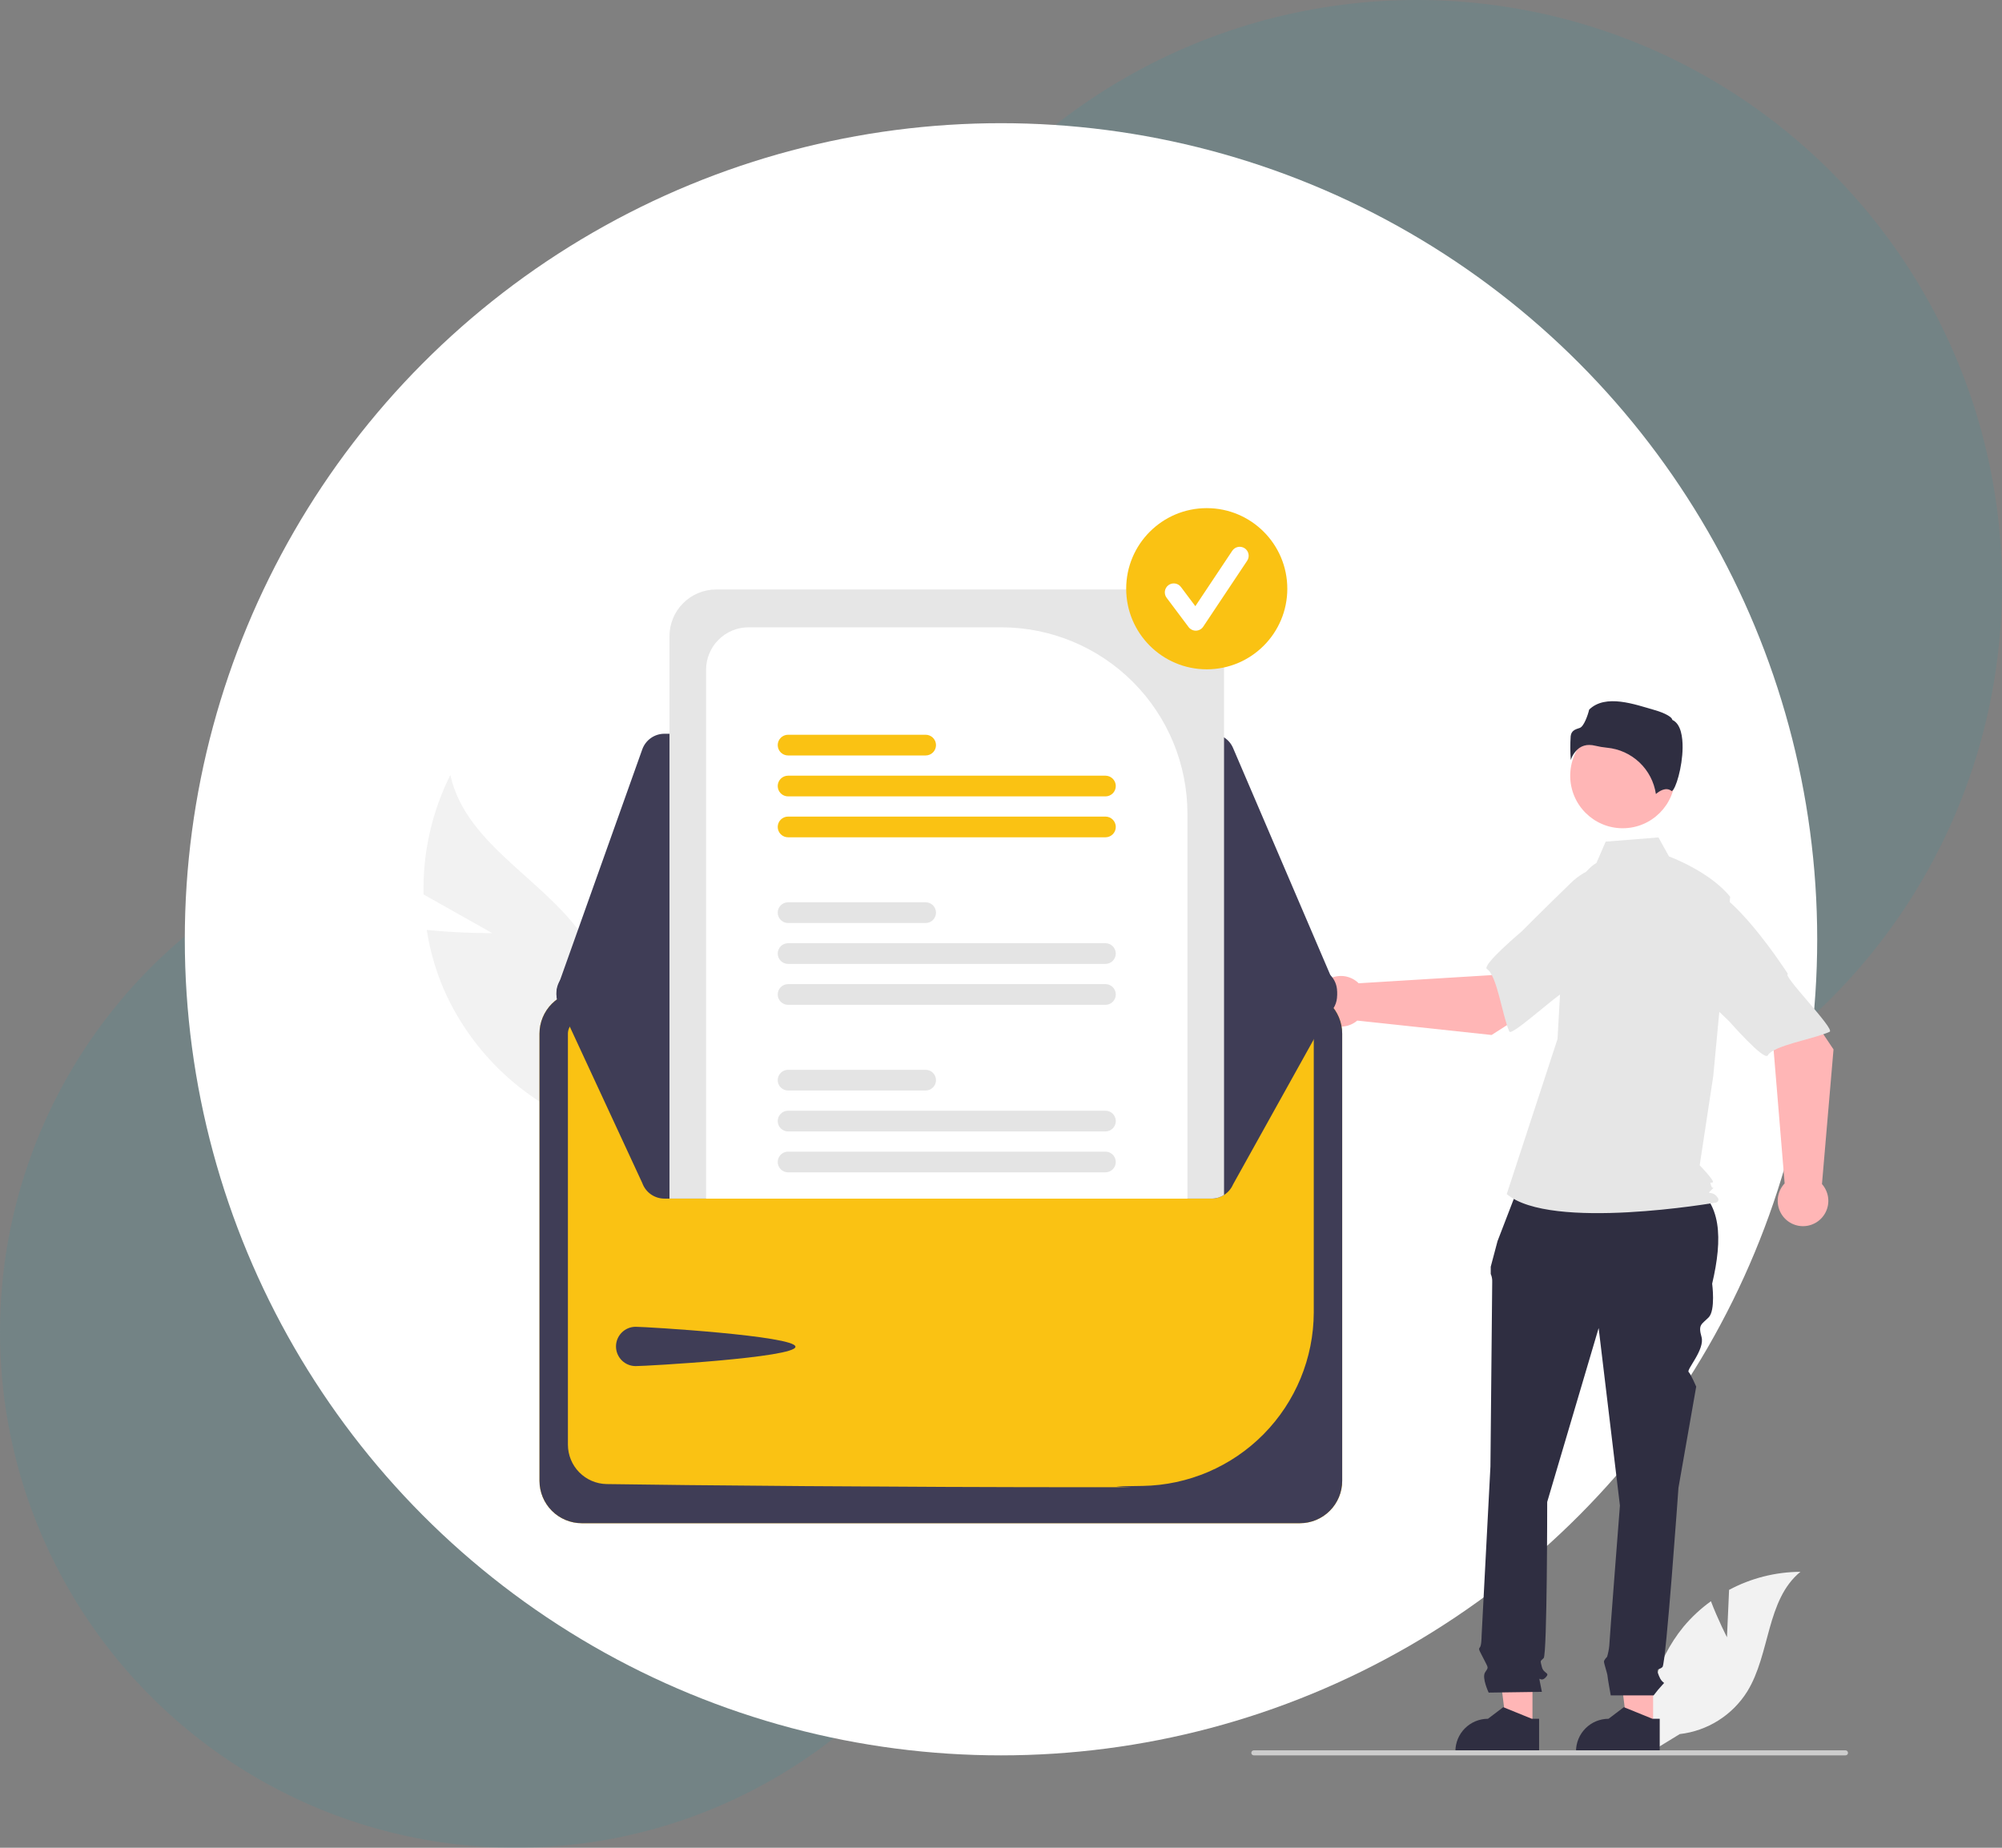 <svg width="260" height="240" viewBox="0 0 260 240" fill="none" xmlns="http://www.w3.org/2000/svg">
    <rect x="0" y="0" width="260" height="240" fill="#808080" stroke="none"/>
    <circle cx="184" cy="76" r="76" fill="#43919B" fill-opacity="0.2"/>
    <circle cx="67" cy="173" r="67" fill="#43919B" fill-opacity="0.2"/>
    <circle cx="130" cy="122" r="106" fill="white"/>
    <g clip-path="url(#clip0_0_1)">
    <path d="M63.927 121.204L55.006 116.177C54.886 110.799 56.08 105.473 58.484 100.661C60.54 110 71.364 114.444 76.357 122.598C77.895 125.154 78.839 128.022 79.118 130.992C79.397 133.962 79.005 136.956 77.97 139.754L78.557 146.995C73.947 145.614 69.691 143.248 66.082 140.062C62.473 136.877 59.598 132.946 57.653 128.541C56.587 126.059 55.837 123.453 55.422 120.783C59.581 121.226 63.927 121.204 63.927 121.204Z" fill="#F2F2F2"/>
    <path d="M224.283 212.659L224.556 206.505C227.408 204.98 230.588 204.175 233.821 204.159C229.371 207.799 229.928 214.816 226.911 219.711C225.958 221.23 224.676 222.516 223.159 223.472C221.643 224.428 219.93 225.031 218.149 225.235L214.425 227.516C213.914 224.666 214.027 221.739 214.756 218.937C215.484 216.134 216.811 213.523 218.645 211.283C219.687 210.037 220.881 208.927 222.199 207.979C223.091 210.332 224.283 212.659 224.283 212.659Z" fill="#F2F2F2"/>
    <path d="M214.688 224.349L211.316 224.349L209.712 211.336L214.689 211.337L214.688 224.349Z" fill="#FFB6B6"/>
    <path d="M215.548 227.619L204.676 227.619V227.481C204.676 226.358 205.122 225.281 205.915 224.487C206.709 223.693 207.785 223.247 208.908 223.247H208.908L210.894 221.74L214.599 223.247L215.548 223.247L215.548 227.619Z" fill="#2F2E41"/>
    <path d="M199.023 224.349L195.651 224.349L194.047 211.336L199.024 211.337L199.023 224.349Z" fill="#FFB6B6"/>
    <path d="M199.883 227.619L189.011 227.619V227.481C189.011 226.358 189.457 225.281 190.25 224.487C191.044 223.693 192.12 223.247 193.242 223.247H193.243L195.229 221.74L198.934 223.247L199.883 223.247L199.883 227.619Z" fill="#2F2E41"/>
    <path d="M197.564 153.208L219.495 153.756C223.661 156.02 223.724 160.919 222.359 166.736C222.359 166.736 222.82 170.193 221.899 171.115C220.977 172.037 220.516 172.037 220.977 173.651C221.438 175.264 219.004 177.899 219.299 178.195C219.595 178.491 220.286 180.105 220.286 180.105L217.982 193.243C217.982 193.243 216.37 216.061 215.909 216.522C215.448 216.983 214.988 216.522 215.448 217.675C215.909 218.827 216.37 218.366 215.909 218.827C215.501 219.267 215.116 219.729 214.757 220.21H209.188C209.188 220.21 208.768 217.905 208.768 217.675C208.768 217.444 208.307 216.061 208.307 215.831C208.307 215.6 208.714 215.193 208.714 215.193C208.855 214.724 208.95 214.243 208.998 213.756C208.998 213.295 210.38 195.547 210.38 195.547L207.616 172.498L200.935 195.086C200.935 195.086 200.935 214.909 200.474 215.37C200.014 215.831 200.014 215.6 200.244 216.522C200.474 217.444 201.396 217.214 200.705 217.905C200.014 218.597 199.783 217.444 200.014 218.597L200.244 219.749L193.333 219.848C193.333 219.848 192.412 217.905 192.872 217.214C193.333 216.522 193.305 216.711 192.743 215.579C192.181 214.448 191.951 214.217 192.181 213.987C192.412 213.756 192.412 212.53 192.412 212.53L193.563 190.477C193.563 190.477 193.794 167.197 193.794 166.505C193.811 166.15 193.746 165.795 193.602 165.469V164.53L194.485 161.204L197.564 153.208Z" fill="#2F2E41"/>
    <path d="M210.738 107.579C214.502 107.579 217.553 104.526 217.553 100.761C217.553 96.995 214.502 93.943 210.738 93.943C206.975 93.943 203.924 96.995 203.924 100.761C203.924 104.526 206.975 107.579 210.738 107.579Z" fill="#FFB6B6"/>
    <path d="M207.331 112.085C205.863 112.959 204.985 114.563 204.481 116.196C203.547 119.218 202.986 122.344 202.808 125.502L202.275 134.959L195.681 155.094C201.396 159.933 222.879 156.194 222.879 156.194C222.879 156.194 223.538 155.974 222.879 155.314C222.219 154.655 221.577 155.239 222.237 154.579C222.896 153.919 222.442 154.655 222.222 153.995C222.002 153.335 222.222 153.775 222.442 153.555C222.661 153.335 220.74 151.355 220.74 151.355L222.498 139.797L224.697 116.484C222.059 113.185 216.754 111.24 216.754 111.24L215.383 108.771L208.529 109.32L207.331 112.085Z" fill="#E6E6E6"/>
    <path d="M206.396 96.76C206.66 96.762 206.923 96.796 207.178 96.862C207.681 96.983 208.192 97.069 208.707 97.119C210.285 97.267 211.767 97.94 212.917 99.031C214.068 100.121 214.82 101.566 215.053 103.134C215.449 102.788 216.35 102.153 217.089 102.743C217.1 102.753 217.107 102.757 217.133 102.745C217.623 102.512 218.494 99.647 218.52 97.124C218.534 95.785 218.323 94.075 217.241 93.534L217.184 93.505L217.169 93.443C217.097 93.142 216.289 92.628 214.884 92.227C212.332 91.5 208.528 90.083 206.386 92.168C206.224 92.871 205.697 94.375 205.164 94.546C204.574 94.735 204.065 94.897 203.984 95.622C203.917 96.652 203.922 97.686 203.999 98.715C204.199 98.085 204.591 97.534 205.121 97.139C205.497 96.885 205.943 96.753 206.396 96.76Z" fill="#2F2E41"/>
    <path d="M193.713 134.432L204.844 127.3L199.238 119.843L193.702 126.656L176.453 127.715C175.999 127.266 175.425 126.959 174.8 126.831C174.175 126.704 173.526 126.761 172.933 126.995C172.34 127.23 171.827 127.632 171.459 128.153C171.09 128.674 170.881 129.291 170.857 129.929C170.833 130.567 170.994 131.198 171.322 131.745C171.651 132.293 172.131 132.733 172.704 133.012C173.278 133.291 173.921 133.397 174.554 133.317C175.186 133.237 175.782 132.975 176.269 132.562L193.713 134.432Z" fill="#FFB6B6"/>
    <path d="M215.176 117.344C215.822 121.256 203.622 128.726 203.622 128.726C203.621 127.808 196.34 134.739 196.011 133.978C195.077 131.814 194.42 126.687 193.115 125.867C192.368 125.398 197.611 120.99 197.611 120.99C197.611 120.99 200.355 118.224 203.956 114.735C204.956 113.73 206.193 112.994 207.554 112.596C208.914 112.198 210.353 112.151 211.737 112.459C211.737 112.459 214.53 113.432 215.176 117.344Z" fill="#E6E6E6"/>
    <path d="M238.119 136.305L230.756 125.321L223.424 131.087L230.349 136.481L231.772 153.713C231.334 154.176 231.039 154.757 230.925 155.385C230.81 156.013 230.881 156.661 231.128 157.249C231.375 157.838 231.788 158.341 232.316 158.699C232.845 159.057 233.466 159.253 234.103 159.264C234.741 159.274 235.368 159.099 235.908 158.759C236.449 158.42 236.878 157.93 237.145 157.35C237.412 156.77 237.504 156.125 237.411 155.494C237.317 154.863 237.042 154.272 236.619 153.794L238.119 136.305Z" fill="#FFB6B6"/>
    <path d="M220.589 115.197C224.484 114.468 232.207 126.514 232.207 126.514C231.29 126.533 238.37 133.671 237.616 134.015C235.473 134.996 230.365 135.761 229.573 137.084C229.12 137.841 224.604 132.69 224.604 132.69C224.604 132.69 221.782 130.004 218.22 126.476C217.194 125.497 216.433 124.274 216.006 122.922C215.58 121.569 215.502 120.131 215.781 118.74C215.781 118.74 216.694 115.926 220.589 115.197Z" fill="#E6E6E6"/>
    <path d="M240 227.674C240 227.716 239.992 227.759 239.976 227.799C239.959 227.838 239.935 227.874 239.905 227.905C239.875 227.935 239.839 227.959 239.799 227.975C239.759 227.992 239.717 228 239.674 228H162.833C162.747 228 162.664 227.966 162.602 227.904C162.541 227.843 162.507 227.76 162.507 227.674C162.507 227.587 162.541 227.504 162.602 227.443C162.664 227.382 162.747 227.347 162.833 227.347H239.674C239.717 227.347 239.759 227.355 239.799 227.372C239.839 227.388 239.875 227.412 239.905 227.442C239.935 227.473 239.959 227.509 239.976 227.549C239.992 227.588 240 227.631 240 227.674Z" fill="#CCCCCC"/>
    <path d="M168.816 128.757H75.559C74.102 128.759 72.705 129.339 71.675 130.37C70.645 131.4 70.065 132.798 70.064 134.256V192.349C70.065 193.807 70.645 195.204 71.675 196.235C72.705 197.266 74.102 197.846 75.559 197.847H168.816C170.273 197.846 171.67 197.266 172.7 196.235C173.73 195.204 174.31 193.807 174.311 192.349V134.256C174.31 132.798 173.73 131.4 172.7 130.37C171.67 129.339 170.273 128.759 168.816 128.757Z" fill="#FAC213"/>
    <path d="M168.816 128.757H75.559C74.102 128.759 72.705 129.339 71.675 130.37C70.645 131.4 70.065 132.798 70.064 134.256V192.349C70.065 193.807 70.645 195.204 71.675 196.235C72.705 197.266 74.102 197.846 75.559 197.847H168.816C170.273 197.846 171.67 197.266 172.7 196.235C173.73 195.204 174.31 193.807 174.311 192.349V134.256C174.31 132.798 173.73 131.4 172.7 130.37C171.67 129.339 170.273 128.759 168.816 128.757ZM170.619 170.486C170.597 176.401 168.259 182.07 164.107 186.28C159.954 190.489 154.319 192.902 148.408 193.002C138.946 193.125 153.644 193.173 142.231 193.173C116.134 193.173 88.923 192.923 78.77 192.762C77.434 192.734 76.162 192.185 75.225 191.232C74.288 190.279 73.761 188.997 73.755 187.66V134.26C73.756 133.781 73.946 133.322 74.284 132.983C74.622 132.645 75.08 132.453 75.559 132.452H168.812C169.29 132.452 169.749 132.642 170.088 132.98C170.427 133.318 170.618 133.777 170.619 134.255V170.486Z" fill="#3F3D56"/>
    <path d="M157.336 95.305H86.284C85.656 95.306 85.042 95.501 84.529 95.864C84.015 96.226 83.626 96.738 83.413 97.331L72.44 128.134C72.276 128.594 72.225 129.086 72.291 129.57C72.357 130.054 72.538 130.514 72.819 130.913C73.1 131.312 73.472 131.638 73.905 131.863C74.338 132.089 74.819 132.206 75.306 132.207L170.599 132.376H170.603C171.107 132.376 171.604 132.251 172.048 132.012C172.492 131.773 172.869 131.427 173.147 131.006C173.425 130.584 173.593 130.101 173.638 129.598C173.683 129.096 173.603 128.59 173.404 128.126L173.238 128.197L173.404 128.126L160.137 97.153C159.903 96.604 159.512 96.137 159.014 95.808C158.516 95.48 157.933 95.305 157.336 95.305Z" fill="#3F3D56"/>
    <path d="M173.651 128.795C173.65 129.208 173.566 129.617 173.404 129.997L160.138 153.839C159.902 154.386 159.511 154.853 159.013 155.181C158.515 155.509 157.932 155.684 157.336 155.685H86.285C85.656 155.684 85.043 155.489 84.529 155.127C84.015 154.765 83.625 154.253 83.412 153.66L72.441 129.988C72.306 129.611 72.247 129.211 72.267 128.812C72.288 128.412 72.386 128.02 72.558 127.658C72.73 127.296 72.971 126.972 73.268 126.703C73.565 126.435 73.912 126.228 74.288 126.093C74.615 125.976 74.959 125.915 75.306 125.915L86.946 125.893L91.697 125.885L154.214 125.775L158.967 125.767L170.599 125.745H170.602C171.411 125.745 172.186 126.067 172.758 126.639C173.329 127.211 173.651 127.986 173.651 128.795Z" fill="#3F3D56"/>
    <path d="M82.55 172.333C83.959 172.333 103.307 173.517 103.307 174.926C103.307 176.336 83.959 177.439 82.55 177.439C81.874 177.439 81.225 177.17 80.746 176.691C80.268 176.212 79.999 175.563 79.999 174.886C79.999 174.209 80.268 173.56 80.746 173.081C81.225 172.602 81.874 172.333 82.55 172.333Z" fill="#3F3D56"/>
    <path d="M152.911 76.566H93.002C91.396 76.568 89.857 77.207 88.722 78.343C87.586 79.479 86.948 81.019 86.946 82.625V155.684H157.336C157.914 155.686 158.48 155.521 158.967 155.21V82.625C158.965 81.019 158.327 79.479 157.191 78.343C156.056 77.207 154.517 76.568 152.911 76.566Z" fill="#E6E6E6"/>
    <path d="M130.045 81.479H97.213C95.751 81.48 94.349 82.062 93.315 83.096C92.281 84.13 91.699 85.532 91.697 86.995V155.685H154.213V105.661C154.206 99.25 151.657 93.103 147.126 88.57C142.595 84.037 136.452 81.486 130.045 81.479Z" fill="white"/>
    <path d="M143.563 149.584H102.347C101.991 149.584 101.649 149.726 101.397 149.978C101.145 150.23 101.004 150.572 101.004 150.928C101.004 151.285 101.145 151.626 101.397 151.878C101.649 152.13 101.991 152.272 102.347 152.272H143.563C143.919 152.272 144.261 152.13 144.512 151.878C144.764 151.626 144.906 151.285 144.906 150.928C144.906 150.572 144.764 150.23 144.512 149.978C144.261 149.726 143.919 149.584 143.563 149.584Z" fill="#E4E4E4"/>
    <path d="M143.563 144.269H102.348C101.991 144.269 101.649 144.41 101.397 144.663C101.145 144.915 101.003 145.257 101.003 145.614C101.003 145.971 101.145 146.313 101.397 146.565C101.649 146.818 101.991 146.959 102.348 146.959H143.563C143.92 146.959 144.262 146.818 144.514 146.565C144.766 146.313 144.908 145.971 144.908 145.614C144.908 145.257 144.766 144.915 144.514 144.663C144.262 144.41 143.92 144.269 143.563 144.269Z" fill="#E4E4E4"/>
    <path d="M120.213 138.955H102.347C101.991 138.955 101.649 139.097 101.397 139.349C101.145 139.601 101.004 139.943 101.004 140.299C101.004 140.656 101.145 140.997 101.397 141.25C101.649 141.502 101.991 141.643 102.347 141.643H120.213C120.57 141.643 120.911 141.502 121.163 141.25C121.415 140.997 121.557 140.656 121.557 140.299C121.557 139.943 121.415 139.601 121.163 139.349C120.911 139.097 120.57 138.955 120.213 138.955Z" fill="#E4E4E4"/>
    <path d="M143.563 127.824H102.348C101.991 127.824 101.649 127.966 101.397 128.218C101.145 128.471 101.003 128.813 101.003 129.17C101.003 129.526 101.145 129.869 101.397 130.121C101.649 130.373 101.991 130.515 102.348 130.515H143.563C143.92 130.515 144.262 130.373 144.514 130.121C144.766 129.869 144.908 129.526 144.908 129.17C144.908 128.813 144.766 128.471 144.514 128.218C144.262 127.966 143.92 127.824 143.563 127.824Z" fill="#E4E4E4"/>
    <path d="M143.563 122.511H102.347C101.991 122.511 101.649 122.653 101.397 122.905C101.145 123.157 101.004 123.499 101.004 123.855C101.004 124.212 101.145 124.554 101.397 124.806C101.649 125.058 101.991 125.199 102.347 125.199H143.563C143.919 125.199 144.261 125.058 144.512 124.806C144.764 124.554 144.906 124.212 144.906 123.855C144.906 123.499 144.764 123.157 144.512 122.905C144.261 122.653 143.919 122.511 143.563 122.511Z" fill="#E4E4E4"/>
    <path d="M120.214 117.195H102.348C101.991 117.195 101.649 117.337 101.397 117.589C101.145 117.842 101.003 118.184 101.003 118.541C101.003 118.898 101.145 119.24 101.397 119.492C101.649 119.744 101.991 119.886 102.348 119.886H120.214C120.57 119.886 120.913 119.744 121.165 119.492C121.417 119.24 121.559 118.898 121.559 118.541C121.559 118.184 121.417 117.842 121.165 117.589C120.913 117.337 120.57 117.195 120.214 117.195Z" fill="#E4E4E4"/>
    <path d="M143.563 106.064H102.348C101.991 106.064 101.649 106.206 101.397 106.458C101.145 106.71 101.003 107.053 101.003 107.409C101.003 107.766 101.145 108.108 101.397 108.361C101.649 108.613 101.991 108.755 102.348 108.755H143.563C143.92 108.755 144.262 108.613 144.514 108.361C144.766 108.108 144.908 107.766 144.908 107.409C144.908 107.053 144.766 106.71 144.514 106.458C144.262 106.206 143.92 106.064 143.563 106.064Z" fill="#FAC213"/>
    <path d="M143.563 100.751H102.348C101.991 100.751 101.649 100.893 101.397 101.145C101.145 101.397 101.003 101.74 101.003 102.096C101.003 102.453 101.145 102.795 101.397 103.048C101.649 103.3 101.991 103.442 102.348 103.442H143.563C143.92 103.442 144.262 103.3 144.514 103.048C144.766 102.795 144.908 102.453 144.908 102.096C144.908 101.74 144.766 101.397 144.514 101.145C144.262 100.893 143.92 100.751 143.563 100.751Z" fill="#FAC213"/>
    <path d="M120.214 95.435H102.348C101.991 95.435 101.649 95.577 101.397 95.829C101.145 96.081 101.003 96.424 101.003 96.781C101.003 97.137 101.145 97.48 101.397 97.732C101.649 97.984 101.991 98.126 102.348 98.126H120.214C120.57 98.126 120.913 97.984 121.165 97.732C121.417 97.48 121.559 97.137 121.559 96.781C121.559 96.424 121.417 96.081 121.165 95.829C120.913 95.577 120.57 95.435 120.214 95.435Z" fill="#FAC213"/>
    <path d="M156.721 86.936C162.499 86.936 167.183 82.249 167.183 76.468C167.183 70.687 162.499 66 156.721 66C150.943 66 146.259 70.687 146.259 76.468C146.259 82.249 150.943 86.936 156.721 86.936Z" fill="#FAC213"/>
    <path d="M155.294 81.916C155.113 81.916 154.935 81.874 154.773 81.793C154.612 81.712 154.471 81.595 154.363 81.45L151.509 77.642C151.416 77.52 151.349 77.381 151.311 77.232C151.273 77.084 151.264 76.93 151.285 76.778C151.307 76.626 151.358 76.48 151.436 76.349C151.514 76.217 151.617 76.101 151.739 76.01C151.862 75.918 152.001 75.851 152.15 75.813C152.298 75.775 152.452 75.767 152.604 75.789C152.755 75.811 152.901 75.862 153.033 75.94C153.164 76.019 153.279 76.122 153.371 76.245L155.238 78.736L160.034 71.538C160.205 71.281 160.471 71.103 160.774 71.042C161.077 70.982 161.391 71.044 161.648 71.215C161.905 71.386 162.083 71.653 162.144 71.956C162.204 72.258 162.142 72.573 161.971 72.83L156.262 81.397C156.159 81.552 156.02 81.68 155.857 81.77C155.694 81.861 155.512 81.91 155.326 81.915C155.315 81.916 155.305 81.916 155.294 81.916Z" fill="white"/>
    </g>
    <defs>
    <clipPath id="clip0_0_1">
    <rect width="185" height="162" fill="white" transform="translate(55 66)"/>
    </clipPath>
    </defs>
    </svg>
    